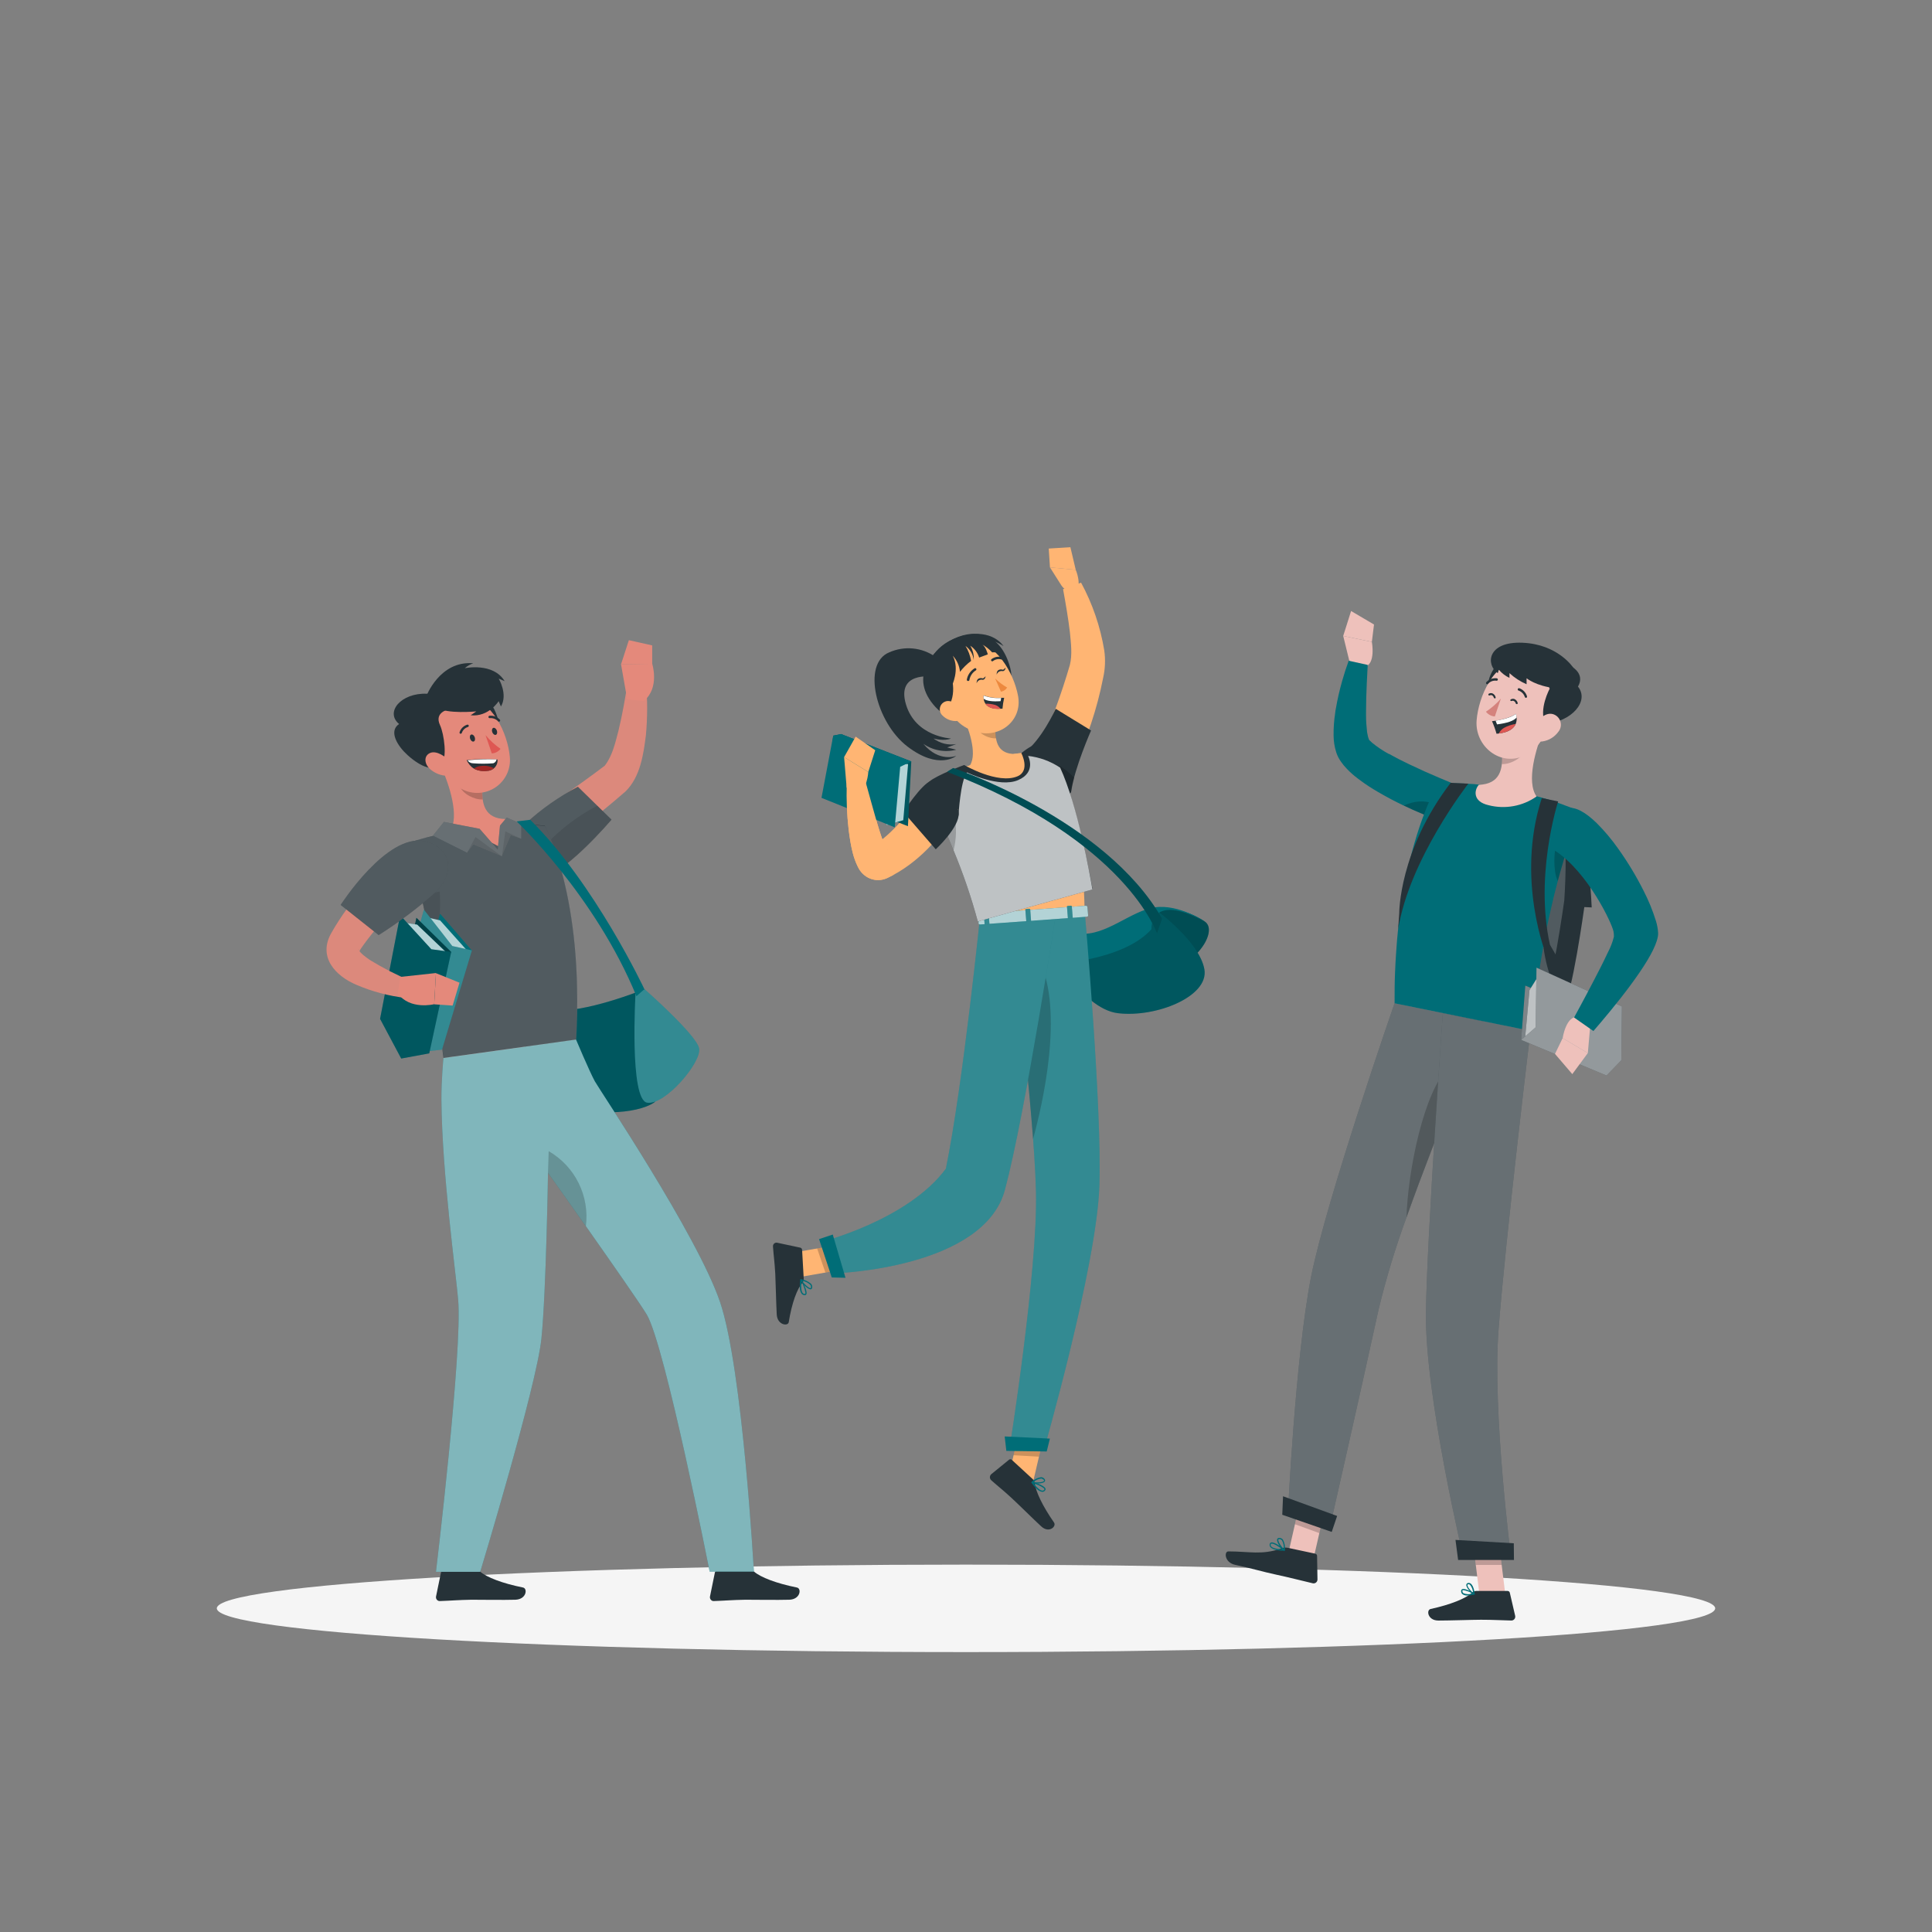 <svg width="153" height="153" viewBox="0 0 153 153" fill="none" xmlns="http://www.w3.org/2000/svg">
<rect x="0" y="0" width="153" height="153" fill="#808080" stroke="none"/>
<path d="M76.5 130.833C109.267 130.833 135.83 129.283 135.83 127.369C135.83 125.456 109.267 123.906 76.5 123.906C43.733 123.906 17.17 125.456 17.17 127.369C17.17 129.283 43.733 130.833 76.5 130.833Z" fill="#F5F5F5"/>
<path d="M126.051 71.861L125.466 71.834C125.466 71.834 124.469 79.052 123.808 79.618C123.147 80.184 113.449 78.308 112.883 77.898C112.864 77.882 112.85 77.859 112.844 77.834C112.418 76.772 114.101 64.796 114.719 64.239C115.337 63.682 117.225 64.239 117.225 64.239C117.225 64.239 121.311 65.196 123.651 65.833C124.184 65.959 124.707 66.124 125.215 66.329C125.827 66.69 126.051 71.861 126.051 71.861Z" fill="#263238"/>
<path opacity="0.2" d="M123.878 71.316C123.878 71.316 122.877 78.535 122.219 79.101C121.705 79.542 115.751 78.51 112.844 77.834C112.418 76.772 114.101 64.796 114.719 64.239C115.337 63.682 117.225 64.239 117.225 64.239C117.225 64.239 121.311 65.196 123.651 65.833C124.236 66.319 123.878 71.316 123.878 71.316Z" fill="white"/>
<path d="M106.87 52.393L106.372 50.361L108.642 50.833C108.642 50.833 108.979 52.669 108.03 52.806L106.87 52.393Z" fill="#EEC1BB"/>
<path d="M106.996 48.388L108.811 49.456L108.642 50.833L106.372 50.361L106.996 48.388Z" fill="#EEC1BB"/>
<path d="M114.863 64.447C114.508 64.619 114.144 64.77 113.771 64.9C113.501 64.799 113.238 64.695 112.978 64.594C112.847 64.538 112.712 64.486 112.583 64.428C112.106 64.233 111.638 64.021 111.173 63.798L110.619 63.529C110.466 63.449 110.313 63.373 110.157 63.29C109.808 63.1 109.459 62.914 109.113 62.709C108.875 62.571 108.636 62.424 108.4 62.271C108.165 62.118 107.917 61.944 107.672 61.76L107.528 61.653C107.215 61.419 106.922 61.159 106.653 60.876C106.49 60.71 106.342 60.531 106.21 60.34C106.128 60.227 106.055 60.108 105.989 59.985C105.971 59.949 105.949 59.909 105.931 59.866C105.885 59.762 105.842 59.655 105.815 59.56C105.682 59.136 105.613 58.694 105.61 58.25C105.602 57.649 105.645 57.048 105.738 56.454C105.738 56.35 105.769 56.243 105.784 56.148C105.911 55.406 106.078 54.672 106.283 53.948C106.436 53.405 106.61 52.865 106.806 52.326L108.312 52.657C108.287 53.152 108.257 53.648 108.238 54.144C108.205 54.89 108.18 55.631 108.18 56.353V56.659C108.18 57.084 108.208 57.501 108.254 57.883C108.254 57.935 108.269 57.99 108.275 58.042C108.301 58.231 108.351 58.416 108.425 58.593C108.44 58.623 108.425 58.593 108.443 58.611C108.462 58.63 108.443 58.627 108.486 58.654C108.529 58.682 108.59 58.761 108.67 58.828C109.076 59.158 109.511 59.45 109.97 59.701H109.998C110.49 59.976 111.011 60.248 111.549 60.502L111.662 60.554C112.415 60.915 113.192 61.267 113.985 61.598C114.291 61.726 114.597 61.855 114.882 61.974C114.882 61.974 115.876 62.246 116.228 62.932C116.513 63.507 115.643 64.07 114.863 64.447Z" fill="#006D77"/>
<path opacity="0.2" d="M114.863 64.447C114.508 64.619 114.144 64.77 113.771 64.9C113.502 64.799 113.238 64.695 112.978 64.594C112.847 64.538 112.712 64.486 112.584 64.428C112.106 64.233 111.638 64.021 111.173 63.798C112.85 63.005 114.162 63.807 114.863 64.447Z" fill="black"/>
<path d="M103.967 123.664L102.036 122.963L103.097 118.309L105.031 119.01L103.967 123.664Z" fill="#EEC1BB"/>
<path d="M119.205 126.231H117.155L116.571 121.482H118.621L119.205 126.231Z" fill="#EEC1BB"/>
<path d="M116.892 125.992H119.392C119.433 125.993 119.472 126.007 119.504 126.032C119.535 126.058 119.557 126.094 119.566 126.133L119.992 127.969C120 128.014 119.999 128.06 119.988 128.104C119.976 128.148 119.955 128.189 119.926 128.224C119.896 128.259 119.86 128.287 119.818 128.306C119.777 128.325 119.731 128.334 119.686 128.333C118.881 128.318 118.293 128.272 117.281 128.272C116.669 128.272 114.777 128.336 113.915 128.336C113.052 128.336 112.935 127.486 113.303 127.418C114.878 127.073 116.057 126.595 116.565 126.139C116.652 126.053 116.769 126 116.892 125.992Z" fill="#263238"/>
<path d="M101.965 122.571L104.159 123.04C104.199 123.049 104.235 123.071 104.261 123.103C104.287 123.134 104.302 123.173 104.303 123.214L104.334 125.081C104.334 125.126 104.325 125.171 104.306 125.212C104.288 125.253 104.26 125.29 104.226 125.319C104.191 125.348 104.15 125.37 104.107 125.381C104.063 125.393 104.017 125.395 103.973 125.387C103.183 125.203 102.048 124.909 101.053 124.698C99.891 124.447 99.168 124.212 97.804 123.921C96.978 123.743 96.919 122.862 97.28 122.859C98.924 122.859 99.918 123.165 101.448 122.633C101.611 122.563 101.791 122.541 101.965 122.571Z" fill="#263238"/>
<path opacity="0.2" d="M103.097 118.309L102.55 120.708L104.484 121.412L105.031 119.013L103.097 118.309Z" fill="black"/>
<path opacity="0.2" d="M118.624 121.482H116.571L116.874 123.93H118.924L118.624 121.482Z" fill="black"/>
<path d="M101.984 120.001L105.264 121.176C105.264 121.176 107.819 109.924 109.178 103.685C109.775 101.22 110.512 98.79 111.384 96.408C112.626 92.908 114.107 89.138 115.304 86.191C116.568 83.088 117.507 80.897 117.507 80.897L110.432 79.465C110.432 79.465 105.038 94.995 103.823 101.133C102.574 107.516 101.984 120.001 101.984 120.001Z" fill="#263238"/>
<g opacity="0.3">
<path d="M101.984 120.001L105.264 121.176C105.264 121.176 107.819 109.924 109.178 103.685C109.775 101.22 110.512 98.79 111.384 96.408C112.626 92.908 114.107 89.138 115.304 86.191C116.568 83.088 117.507 80.897 117.507 80.897L110.432 79.465C110.432 79.465 105.038 94.995 103.823 101.133C102.574 107.516 101.984 120.001 101.984 120.001Z" fill="white"/>
</g>
<path opacity="0.2" d="M111.384 96.408C112.626 92.908 114.107 89.138 115.304 86.191L114.756 84.499C112.746 86.372 111.482 92.825 111.384 96.408Z" fill="black"/>
<path d="M114.26 80.239C114.26 80.239 113 97.945 112.923 103.964C112.837 110.552 115.919 123.456 115.919 123.456H119.677C119.677 123.456 118.174 111.812 118.676 105.285C119.233 97.984 121.204 81.644 121.204 81.644L114.26 80.239Z" fill="#263238"/>
<g opacity="0.3">
<path d="M114.26 80.239C114.26 80.239 113 97.945 112.923 103.964C112.837 110.552 115.919 123.456 115.919 123.456H119.677C119.677 123.456 118.174 111.812 118.676 105.285C119.233 97.984 121.204 81.644 121.204 81.644L114.26 80.239Z" fill="white"/>
</g>
<path d="M115.472 123.538H119.894L119.882 122.216L115.264 121.95L115.472 123.538Z" fill="#263238"/>
<path d="M101.546 119.958L105.463 121.317L105.891 120.053L101.607 118.492L101.546 119.958Z" fill="#263238"/>
<path d="M116.21 126.35C116.07 126.362 115.931 126.325 115.815 126.246C115.779 126.215 115.75 126.175 115.732 126.13C115.714 126.086 115.707 126.037 115.711 125.989C115.71 125.961 115.718 125.933 115.732 125.909C115.747 125.884 115.768 125.864 115.793 125.852C116.017 125.735 116.684 126.158 116.76 126.188C116.768 126.194 116.774 126.201 116.778 126.21C116.782 126.218 116.783 126.228 116.782 126.237C116.781 126.247 116.777 126.256 116.77 126.263C116.763 126.27 116.755 126.275 116.745 126.277C116.57 126.321 116.39 126.346 116.21 126.35ZM115.904 125.928C115.884 125.923 115.862 125.923 115.842 125.928C115.827 125.928 115.812 125.947 115.812 125.983C115.808 126.016 115.812 126.049 115.823 126.08C115.835 126.111 115.854 126.139 115.879 126.161C116.108 126.266 116.369 126.279 116.607 126.197C116.392 126.062 116.151 125.971 115.901 125.928H115.904Z" fill="#006D77"/>
<path d="M116.736 126.28H116.711C116.497 126.164 116.084 125.714 116.124 125.488C116.131 125.452 116.15 125.42 116.178 125.396C116.206 125.373 116.241 125.36 116.277 125.359C116.314 125.354 116.351 125.357 116.387 125.368C116.423 125.379 116.456 125.396 116.485 125.42C116.724 125.616 116.791 126.207 116.791 126.234C116.792 126.243 116.791 126.251 116.787 126.259C116.783 126.267 116.777 126.273 116.77 126.277C116.765 126.28 116.759 126.283 116.753 126.283C116.747 126.284 116.741 126.283 116.736 126.28ZM116.314 125.46H116.28C116.219 125.46 116.213 125.497 116.21 125.509C116.185 125.647 116.451 125.986 116.662 126.145C116.646 125.911 116.56 125.687 116.415 125.503C116.387 125.478 116.351 125.463 116.314 125.46Z" fill="#006D77"/>
<path d="M101.708 122.804C101.372 122.804 100.79 122.755 100.601 122.513C100.573 122.478 100.555 122.437 100.548 122.393C100.54 122.349 100.544 122.304 100.558 122.262C100.564 122.237 100.577 122.213 100.595 122.195C100.613 122.176 100.636 122.162 100.662 122.155C100.934 122.07 101.659 122.651 101.739 122.718C101.747 122.724 101.753 122.733 101.756 122.743C101.759 122.753 101.758 122.764 101.754 122.773C101.751 122.783 101.745 122.791 101.737 122.797C101.728 122.803 101.718 122.805 101.708 122.804ZM100.705 122.244H100.674C100.664 122.246 100.655 122.252 100.648 122.259C100.64 122.267 100.636 122.276 100.634 122.287C100.624 122.314 100.621 122.344 100.625 122.373C100.63 122.401 100.641 122.429 100.659 122.452C100.76 122.59 101.087 122.678 101.546 122.7C101.286 122.483 100.867 122.223 100.705 122.244Z" fill="#006D77"/>
<path d="M101.708 122.804C101.703 122.807 101.697 122.808 101.691 122.808C101.686 122.808 101.68 122.807 101.675 122.804C101.454 122.645 101.063 122.106 101.145 121.886C101.167 121.834 101.219 121.776 101.35 121.791C101.399 121.796 101.446 121.811 101.488 121.835C101.531 121.858 101.568 121.89 101.598 121.929C101.735 122.185 101.789 122.479 101.751 122.767C101.751 122.776 101.748 122.784 101.743 122.791C101.739 122.798 101.732 122.804 101.724 122.807L101.708 122.804ZM101.289 121.886C101.278 121.886 101.268 121.89 101.258 121.896C101.249 121.902 101.242 121.91 101.237 121.92C101.188 122.051 101.445 122.464 101.662 122.663C101.686 122.43 101.637 122.194 101.522 121.99C101.501 121.961 101.474 121.937 101.442 121.92C101.411 121.902 101.377 121.892 101.341 121.889L101.289 121.886Z" fill="#006D77"/>
<path d="M125.197 64.275C124.883 65.036 124.594 65.802 124.331 66.573C124.26 66.778 124.193 66.98 124.126 67.185C123.918 67.825 123.725 68.464 123.547 69.098C123.486 69.321 123.425 69.545 123.367 69.765C123.272 70.114 123.183 70.46 123.098 70.802C123.052 70.995 123.006 71.185 122.963 71.371C122.856 71.824 122.758 72.268 122.657 72.706C122.556 73.143 122.486 73.538 122.409 73.93C122.333 74.321 122.244 74.783 122.174 75.193C122.103 75.603 122.036 75.998 121.975 76.384C121.913 76.769 121.843 77.222 121.788 77.608C121.718 78.1 121.653 78.562 121.598 78.985C121.421 80.255 121.292 81.188 121.197 81.632L110.441 79.453C110.441 78.608 110.441 77.797 110.478 77.005C110.5 76.482 110.524 75.971 110.561 75.475C110.579 75.147 110.604 74.826 110.631 74.511C110.674 74.031 110.72 73.566 110.772 73.113C110.83 72.605 110.894 72.115 110.968 71.644C111.096 70.772 111.246 69.964 111.405 69.214C111.601 68.296 111.809 67.485 112.017 66.751C112.284 65.833 112.556 65.043 112.807 64.398C113.104 63.59 113.47 62.81 113.902 62.066C114.78 62.018 115.66 62.024 116.537 62.084C116.721 62.084 116.91 62.118 117.1 62.136C118.646 62.354 120.179 62.66 121.69 63.054C121.975 63.128 122.265 63.21 122.547 63.293C123.964 63.752 125.197 64.275 125.197 64.275Z" fill="#006D77"/>
<path d="M122.223 57.834C121.65 59.248 120.842 61.885 121.684 63.076C121.138 63.458 120.516 63.718 119.861 63.837C119.205 63.956 118.532 63.933 117.887 63.767C116.626 63.483 116.733 62.583 117.109 62.152C118.826 62.09 119.019 60.863 118.945 59.664L122.223 57.834Z" fill="#EEC1BB"/>
<path opacity="0.2" d="M120.888 58.593L118.954 59.67C118.972 59.95 118.967 60.232 118.939 60.511C119.582 60.548 120.576 60.034 120.775 59.392C120.862 59.135 120.9 58.864 120.888 58.593Z" fill="black"/>
<path d="M118.489 52.727C117.929 53.339 117.369 54.869 118.59 54.854C119.811 54.838 119.45 51.677 118.489 52.727Z" fill="#263238"/>
<path d="M123.193 56.096C122.446 57.987 122.103 59.131 120.809 59.795C118.86 60.793 116.77 59.107 116.938 57.041C117.088 55.166 118.287 52.39 120.423 52.259C120.894 52.231 121.365 52.322 121.791 52.525C122.218 52.727 122.586 53.034 122.862 53.416C123.138 53.799 123.313 54.245 123.371 54.714C123.429 55.182 123.368 55.658 123.193 56.096Z" fill="#EEC1BB"/>
<path d="M123.486 52.458H122.094L122.761 53.715C122.988 53.749 122.538 54.517 122.734 54.52C122.734 54.52 121.816 56.191 122.388 57.32C124.444 57.155 125.898 55.539 124.964 54.373C125.561 53.351 124.518 52.592 123.486 52.458Z" fill="#263238"/>
<path d="M123.413 57.947C123.265 58.152 123.078 58.326 122.863 58.458C122.648 58.59 122.408 58.677 122.158 58.715C121.491 58.813 121.24 58.192 121.488 57.601C121.718 57.069 122.339 56.377 122.978 56.552C123.118 56.592 123.245 56.666 123.348 56.767C123.452 56.869 123.528 56.994 123.571 57.133C123.614 57.271 123.622 57.418 123.595 57.56C123.567 57.702 123.505 57.835 123.413 57.947Z" fill="#EEC1BB"/>
<path d="M118.86 55.322C118.515 55.722 118.117 56.072 117.675 56.362C117.76 56.471 117.866 56.56 117.987 56.625C118.108 56.69 118.242 56.729 118.379 56.739L118.86 55.322Z" fill="#D4827D"/>
<path d="M120.83 55.264C120.813 55.26 120.796 55.252 120.783 55.24C120.769 55.228 120.759 55.213 120.754 55.196C120.717 55.08 120.654 54.973 120.569 54.886C120.484 54.798 120.38 54.731 120.264 54.691C120.252 54.688 120.24 54.682 120.23 54.675C120.219 54.667 120.211 54.657 120.204 54.646C120.198 54.635 120.193 54.623 120.192 54.61C120.19 54.597 120.191 54.584 120.194 54.572C120.197 54.56 120.203 54.548 120.21 54.538C120.218 54.527 120.228 54.519 120.239 54.512C120.25 54.506 120.262 54.501 120.275 54.499C120.288 54.498 120.301 54.498 120.313 54.502C120.458 54.552 120.588 54.635 120.695 54.745C120.801 54.855 120.88 54.989 120.925 55.135C120.934 55.159 120.933 55.186 120.922 55.21C120.911 55.233 120.891 55.252 120.867 55.261C120.855 55.263 120.843 55.264 120.83 55.264Z" fill="#263238"/>
<path d="M117.758 54.187C117.739 54.184 117.721 54.174 117.709 54.159C117.691 54.141 117.681 54.116 117.681 54.09C117.681 54.064 117.691 54.04 117.709 54.021C117.813 53.907 117.942 53.82 118.086 53.767C118.231 53.714 118.386 53.696 118.538 53.715C118.564 53.72 118.587 53.736 118.602 53.757C118.617 53.779 118.622 53.806 118.618 53.831C118.613 53.856 118.598 53.879 118.577 53.893C118.556 53.907 118.53 53.913 118.505 53.908C118.384 53.891 118.26 53.904 118.145 53.947C118.031 53.989 117.928 54.059 117.847 54.15C117.837 54.163 117.823 54.174 117.808 54.181C117.792 54.187 117.775 54.189 117.758 54.187Z" fill="#263238"/>
<path d="M118.156 57.112C118.299 57.435 118.419 57.769 118.514 58.109L118.697 58.088C119.536 57.984 119.891 57.66 120.032 57.332C120.097 57.17 120.122 56.995 120.105 56.821C120.098 56.723 120.078 56.626 120.044 56.533C119.634 56.84 118.86 57.008 118.44 57.075C118.266 57.103 118.156 57.112 118.156 57.112Z" fill="#263238"/>
<path d="M118.44 57.075L118.554 57.366C119.343 57.268 119.885 57.09 120.105 56.821C120.098 56.723 120.078 56.626 120.044 56.533C119.646 56.852 118.86 57.008 118.44 57.075Z" fill="white"/>
<path d="M118.697 58.088C119.536 57.984 119.891 57.66 120.032 57.332C119.71 57.379 119.399 57.482 119.114 57.638C118.932 57.742 118.787 57.899 118.697 58.088Z" fill="#DE5753"/>
<path d="M124.588 52.871C124.588 52.871 123.388 51.016 120.567 50.9C117.746 50.784 117.66 52.663 118.615 53.308L118.697 53.033C118.926 53.309 119.213 53.531 119.539 53.682V53.308C119.937 53.676 120.396 53.973 120.894 54.187V53.715C120.894 53.715 121.629 54.327 123.156 54.499C124.683 54.67 125.286 54.049 124.588 52.871Z" fill="#263238"/>
<path d="M120.108 55.759C120.093 55.76 120.078 55.755 120.065 55.746C120.052 55.737 120.043 55.725 120.038 55.71C120.027 55.667 120.007 55.626 119.979 55.591C119.951 55.556 119.916 55.528 119.875 55.508C119.825 55.487 119.767 55.487 119.716 55.508C119.699 55.518 119.678 55.52 119.659 55.515C119.64 55.51 119.623 55.498 119.612 55.481C119.605 55.464 119.605 55.445 119.611 55.427C119.618 55.41 119.63 55.395 119.646 55.386C119.689 55.361 119.736 55.346 119.785 55.341C119.834 55.336 119.884 55.342 119.931 55.358C119.994 55.386 120.05 55.428 120.095 55.481C120.14 55.534 120.171 55.597 120.188 55.664C120.194 55.684 120.192 55.704 120.184 55.722C120.175 55.741 120.16 55.755 120.142 55.762L120.108 55.759Z" fill="#263238"/>
<path d="M118.37 55.303C118.355 55.303 118.34 55.298 118.327 55.29C118.315 55.281 118.305 55.269 118.3 55.254C118.289 55.211 118.269 55.17 118.241 55.135C118.213 55.1 118.178 55.072 118.137 55.053C118.085 55.037 118.029 55.043 117.981 55.068C117.963 55.078 117.942 55.081 117.922 55.076C117.902 55.071 117.885 55.058 117.874 55.04C117.866 55.022 117.864 55.002 117.869 54.983C117.874 54.964 117.885 54.947 117.902 54.936C117.945 54.912 117.992 54.897 118.041 54.892C118.09 54.888 118.14 54.893 118.186 54.909C118.25 54.936 118.306 54.978 118.351 55.032C118.395 55.085 118.427 55.147 118.443 55.215C118.449 55.234 118.448 55.254 118.44 55.273C118.431 55.291 118.416 55.305 118.397 55.313L118.37 55.303Z" fill="#263238"/>
<path d="M123.394 63.468C123.394 63.468 121.375 69.676 122.886 75.401L122.498 75.763C122.498 75.763 119.992 69.673 122.1 63.201L123.394 63.468Z" fill="#263238"/>
<path d="M116.28 62.06C116.28 62.06 111.598 68.042 110.723 73.605L110.809 72.314C110.809 72.314 110.778 67.351 114.879 61.996L116.28 62.06Z" fill="#263238"/>
<path d="M122.746 74.82L123.538 76.188L123.012 77.972C122.635 77.046 122.377 76.077 122.244 75.086L122.746 74.82Z" fill="#263238"/>
<path d="M125.882 80.193L120.793 78.051L120.466 82.335C120.466 82.335 126.201 82.442 126.28 82.476C126.36 82.51 125.882 80.193 125.882 80.193Z" fill="#263238"/>
<path opacity="0.4" d="M125.882 80.193L120.793 78.051L120.466 82.335C120.466 82.335 126.201 82.442 126.28 82.476C126.36 82.51 125.882 80.193 125.882 80.193Z" fill="white"/>
<path d="M120.787 82.085L121.124 78.409L121.987 77.029L125.39 79.985L124.799 82.014L120.787 82.085Z" fill="#263238"/>
<path opacity="0.7" d="M120.787 82.085L121.124 78.409L121.987 77.029L125.39 79.985L124.799 82.014L120.787 82.085Z" fill="white"/>
<path d="M121.678 76.629L121.617 81.353L120.466 82.354L127.226 85.175L128.395 83.966L128.443 79.704L121.678 76.629Z" fill="#263238"/>
<path opacity="0.5" d="M121.678 76.629L121.617 81.353L120.466 82.354L127.226 85.175L128.395 83.966L128.443 79.704L121.678 76.629Z" fill="white"/>
<path d="M125.928 81.313L125.745 83.394L123.749 82.213C123.749 82.213 124.028 80.377 124.973 80.548L125.928 81.313Z" fill="#EEC1BB"/>
<path d="M124.514 85.062L123.144 83.462L123.749 82.213L125.745 83.394L124.514 85.062Z" fill="#EEC1BB"/>
<path opacity="0.2" d="M124.126 67.185C123.918 67.825 123.725 68.464 123.547 69.098C123.486 69.321 123.425 69.545 123.367 69.765C122.938 68.877 123.144 67.381 123.144 67.381L124.126 67.185Z" fill="black"/>
<path d="M126.47 65.206C127.082 65.821 127.641 66.487 128.141 67.198C128.892 68.247 129.561 69.353 130.142 70.505C130.542 71.279 130.874 72.086 131.133 72.917C131.233 73.231 131.292 73.557 131.311 73.887C131.332 74.578 130.699 75.756 129.857 76.987C129.383 77.687 128.844 78.406 128.327 79.064C127.192 80.505 126.185 81.65 126.185 81.65L124.655 80.579C124.655 80.579 125.411 79.202 126.185 77.715C126.598 76.928 127.014 76.108 127.32 75.447C127.536 75.046 127.701 74.62 127.81 74.177C127.814 74.042 127.804 73.907 127.779 73.773C127.663 73.128 125.769 69.107 123.168 67.381L124.086 64.015C124.726 63.835 125.582 64.333 126.47 65.206Z" fill="#006D77"/>
<path d="M95.402 72.972C96.647 73.786 94.208 77.256 91.384 76.769C88.559 76.283 88.896 74.031 89.407 73.198C89.918 72.366 92.519 71.087 95.402 72.972Z" fill="#006D77"/>
<path opacity="0.3" d="M95.402 72.972C96.647 73.786 94.208 77.256 91.384 76.769C88.559 76.283 88.896 74.031 89.407 73.198C89.918 72.366 92.519 71.087 95.402 72.972Z" fill="black"/>
<path d="M91.668 72.158C91.668 72.158 95.016 74.624 95.38 76.769C95.744 78.914 91.567 80.597 88.541 80.239C85.515 79.881 82.85 74.538 82.85 74.538C82.85 74.538 88.74 74.664 91.668 72.158Z" fill="#006D77"/>
<path opacity="0.2" d="M91.668 72.158C91.668 72.158 95.016 74.624 95.38 76.769C95.744 78.914 91.567 80.597 88.541 80.239C85.515 79.881 82.85 74.538 82.85 74.538C82.85 74.538 88.74 74.664 91.668 72.158Z" fill="black"/>
<path d="M91.188 73.584C91.188 73.584 90.992 70.603 95.408 72.972C95.408 72.972 93.382 71.595 91.479 71.852C89.575 72.109 87.593 74.138 85.499 73.939C83.406 73.74 84.502 76.222 84.502 76.222C84.502 76.222 89.165 75.864 91.188 73.584Z" fill="#006D77"/>
<path d="M82.231 59.431C83.22 57.233 84.054 54.968 84.728 52.653C84.927 51.827 84.814 50.955 84.728 50.071C84.597 48.96 84.395 47.794 84.187 46.659L85.613 46.142C86.52 47.815 87.14 49.628 87.449 51.506C87.552 52.233 87.522 52.972 87.36 53.688C86.879 56.132 86.088 58.506 85.007 60.75L82.253 59.431H82.231Z" fill="#FFB573"/>
<path d="M81.09 59.615C82.452 58.663 83.605 56.133 83.605 56.133L86.405 57.849C86.405 57.849 85.111 60.766 84.829 62.657C84.67 63.804 81.09 59.615 81.09 59.615Z" fill="#263238"/>
<path opacity="0.2" d="M83.446 62.075C84.159 62.718 84.774 63.116 84.845 62.654C84.899 62.297 84.975 61.945 85.071 61.598C84.66 61.148 84.17 60.776 83.627 60.499C83.485 61.012 83.424 61.544 83.446 62.075Z" fill="black"/>
<path d="M79.744 117.476L81.757 117.59L82.837 112.975L80.827 112.862L79.744 117.476Z" fill="#FFB573"/>
<path d="M81.781 117.131L80.117 115.601C80.088 115.575 80.05 115.562 80.011 115.562C79.973 115.562 79.935 115.575 79.906 115.601L78.501 116.745C78.467 116.775 78.44 116.812 78.421 116.854C78.403 116.895 78.393 116.94 78.393 116.985C78.393 117.031 78.403 117.076 78.421 117.117C78.44 117.158 78.467 117.195 78.501 117.226C79.089 117.752 79.401 117.975 80.132 118.651C80.585 119.065 81.834 120.304 82.458 120.879C83.082 121.454 83.682 120.879 83.471 120.573C82.553 119.251 82.039 118.153 81.941 117.464C81.929 117.338 81.873 117.219 81.781 117.131Z" fill="#263238"/>
<g opacity="0.2">
<path d="M82.837 112.975L82.28 115.356L80.267 115.243L80.824 112.865L82.837 112.975Z" fill="black"/>
</g>
<path d="M82.926 59.808C82.926 59.808 85.75 63.33 85.891 72.029C82.739 72.819 79.465 73.021 77.935 73.406C77.259 70.141 76.785 68.14 73.578 61.895C74.621 61.389 75.7 60.96 76.806 60.612C77.984 60.221 79.189 59.914 80.411 59.694C81.246 59.535 82.108 59.574 82.926 59.808Z" fill="#FFB573"/>
<path d="M76.154 56.466C76.671 57.568 77.433 59.636 76.815 60.612C76.815 60.612 77.427 61.711 79.569 61.169C81.941 60.576 80.408 59.71 80.408 59.71C79.037 59.725 78.829 58.758 78.829 57.8L76.154 56.466Z" fill="#FFB573"/>
<path d="M76.806 60.615C77.984 60.223 79.189 59.916 80.411 59.697L80.652 59.664C81.078 60.135 81.359 60.955 80.98 62.36C80.98 62.36 77.498 61.879 76.338 60.753C76.5 60.714 76.659 60.661 76.806 60.615Z" fill="#FFB573"/>
<path opacity="0.2" d="M77.25 57.011L78.841 57.797C78.835 58.022 78.852 58.246 78.89 58.467C78.376 58.519 77.562 58.161 77.378 57.641C77.298 57.44 77.255 57.227 77.25 57.011Z" fill="black"/>
<path d="M85.906 72.24C85.906 72.24 87.28 87.785 87.063 93.93C86.837 100.319 82.66 114.845 82.66 114.845L79.933 114.805C79.933 114.805 82.195 100.628 82.042 94.349C81.873 87.501 79.9 72.158 79.9 72.158L85.906 72.24Z" fill="#006D77"/>
<path opacity="0.2" d="M85.906 72.24C85.906 72.24 87.28 87.785 87.063 93.93C86.837 100.319 82.66 114.845 82.66 114.845L79.933 114.805C79.933 114.805 82.195 100.628 82.042 94.349C81.873 87.501 79.9 72.158 79.9 72.158L85.906 72.24Z" fill="white"/>
<path d="M79.695 114.9L82.892 114.946L83.143 113.927L79.563 113.755L79.695 114.9Z" fill="#006D77"/>
<path opacity="0.2" d="M82.314 76.053C84.266 80.126 82.559 87.479 81.809 90.215C81.503 86.087 80.958 81.035 80.53 77.332C80.873 75.245 81.421 74.174 82.314 76.053Z" fill="black"/>
<path d="M62.455 99.263L63.109 101.17L67.764 100.356L67.112 98.449L62.455 99.263Z" fill="#FFB573"/>
<path d="M63.648 101.237L63.52 98.976C63.517 98.935 63.501 98.896 63.475 98.865C63.448 98.834 63.412 98.813 63.373 98.804L61.555 98.416C61.511 98.406 61.466 98.406 61.422 98.417C61.379 98.428 61.339 98.45 61.305 98.48C61.272 98.51 61.246 98.548 61.231 98.59C61.215 98.632 61.21 98.677 61.215 98.722C61.27 99.511 61.341 99.894 61.396 100.888C61.429 101.5 61.463 103.254 61.512 104.098C61.561 104.943 62.403 105.047 62.461 104.71C62.712 103.159 63.122 102.082 63.541 101.583C63.581 101.535 63.611 101.48 63.63 101.421C63.648 101.361 63.654 101.299 63.648 101.237Z" fill="#263238"/>
<g opacity="0.2">
<path d="M67.764 100.356L65.365 100.775L64.71 98.869L67.109 98.449L67.764 100.356Z" fill="black"/>
</g>
<path d="M83.642 72.216C83.642 72.216 81.194 88.208 79.585 94.214C77.923 100.46 66.16 100.833 66.16 100.833L64.998 98.367C64.998 98.367 71.885 96.638 74.906 92.553C76.28 85.821 77.66 72.133 77.66 72.133L83.642 72.216Z" fill="#006D77"/>
<path opacity="0.2" d="M83.642 72.216C83.642 72.216 81.194 88.208 79.585 94.214C77.923 100.46 66.16 100.833 66.16 100.833L64.998 98.367C64.998 98.367 71.885 96.638 74.906 92.553C76.28 85.821 77.66 72.133 77.66 72.133L83.642 72.216Z" fill="white"/>
<path d="M64.863 98.128L65.87 101.164L66.956 101.191L65.949 97.767L64.863 98.128Z" fill="#006D77"/>
<path d="M63.342 101.965C63.337 102.143 63.389 102.318 63.492 102.464C63.522 102.498 63.558 102.525 63.6 102.543C63.641 102.561 63.686 102.569 63.731 102.568C63.756 102.568 63.782 102.562 63.804 102.549C63.826 102.536 63.844 102.517 63.856 102.495C63.978 102.259 63.52 101.427 63.468 101.332C63.462 101.323 63.455 101.315 63.445 101.311C63.436 101.306 63.426 101.304 63.415 101.304C63.406 101.305 63.398 101.309 63.391 101.315C63.385 101.321 63.38 101.329 63.379 101.338C63.347 101.545 63.334 101.756 63.342 101.965ZM63.78 102.357C63.788 102.385 63.788 102.415 63.78 102.443C63.776 102.452 63.769 102.46 63.76 102.465C63.751 102.47 63.741 102.472 63.731 102.47C63.701 102.473 63.672 102.468 63.645 102.457C63.618 102.446 63.593 102.428 63.575 102.406C63.455 102.274 63.419 101.944 63.468 101.488C63.62 101.758 63.727 102.052 63.783 102.357H63.78Z" fill="#006D77"/>
<path d="M63.382 101.347C63.38 101.354 63.38 101.362 63.382 101.369C63.504 101.616 63.969 102.121 64.196 102.103C64.251 102.103 64.315 102.063 64.321 101.932C64.323 101.883 64.316 101.833 64.299 101.787C64.282 101.741 64.257 101.699 64.223 101.662C63.998 101.468 63.722 101.344 63.428 101.304C63.42 101.303 63.412 101.303 63.404 101.306C63.397 101.309 63.39 101.313 63.385 101.32C63.382 101.324 63.38 101.328 63.38 101.333C63.38 101.338 63.38 101.343 63.382 101.347ZM64.229 101.898V101.926C64.229 102.011 64.19 102.014 64.18 102.014C64.043 102.014 63.682 101.681 63.516 101.427C63.754 101.466 63.976 101.572 64.156 101.733C64.198 101.778 64.224 101.836 64.229 101.898Z" fill="#006D77"/>
<path d="M82.1 117.905C82.217 118.032 82.373 118.116 82.543 118.144C82.587 118.144 82.629 118.134 82.668 118.114C82.706 118.095 82.739 118.066 82.764 118.03C82.781 118.011 82.793 117.987 82.798 117.961C82.803 117.935 82.801 117.908 82.791 117.883C82.703 117.617 81.834 117.372 81.733 117.348C81.723 117.345 81.713 117.345 81.704 117.348C81.694 117.352 81.686 117.358 81.681 117.366C81.675 117.375 81.673 117.384 81.673 117.394C81.673 117.404 81.675 117.413 81.681 117.421C81.805 117.595 81.946 117.757 82.1 117.905ZM82.647 117.841C82.672 117.859 82.69 117.885 82.7 117.914C82.705 117.923 82.708 117.933 82.708 117.943C82.708 117.953 82.705 117.964 82.7 117.972C82.683 117.995 82.662 118.015 82.637 118.028C82.612 118.041 82.584 118.048 82.556 118.049C82.391 118.049 82.133 117.834 81.855 117.48C82.138 117.554 82.406 117.676 82.647 117.841Z" fill="#006D77"/>
<path d="M81.702 117.428C81.704 117.429 81.707 117.43 81.71 117.43C81.712 117.43 81.715 117.429 81.717 117.428C81.968 117.513 82.614 117.513 82.739 117.32C82.77 117.274 82.788 117.201 82.7 117.1C82.668 117.064 82.629 117.035 82.586 117.015C82.543 116.994 82.496 116.983 82.449 116.981C82.167 117.021 81.906 117.15 81.702 117.348C81.698 117.355 81.697 117.363 81.697 117.371C81.697 117.379 81.698 117.387 81.702 117.394C81.7 117.399 81.698 117.405 81.698 117.411C81.698 117.416 81.7 117.422 81.702 117.428ZM82.62 117.152C82.628 117.158 82.635 117.166 82.641 117.174C82.7 117.238 82.678 117.268 82.672 117.278C82.596 117.394 82.127 117.428 81.846 117.369C82.015 117.214 82.229 117.115 82.458 117.088C82.509 117.094 82.558 117.117 82.596 117.152H82.62Z" fill="#006D77"/>
<path d="M77.565 72.4L77.491 73.109C77.473 73.168 77.553 73.217 77.647 73.21L86.047 72.599C86.121 72.599 86.176 72.553 86.173 72.51L86.111 71.809C86.111 71.76 86.035 71.723 85.955 71.73L77.693 72.341C77.669 72.338 77.643 72.342 77.621 72.352C77.598 72.362 77.579 72.379 77.565 72.4Z" fill="#006D77"/>
<path opacity="0.7" d="M77.565 72.4L77.491 73.109C77.473 73.168 77.553 73.217 77.647 73.21L86.047 72.599C86.121 72.599 86.176 72.553 86.173 72.51L86.111 71.809C86.111 71.76 86.035 71.723 85.955 71.73L77.693 72.341C77.669 72.338 77.643 72.342 77.621 72.352C77.598 72.362 77.579 72.379 77.565 72.4Z" fill="white"/>
<path d="M78.281 73.223L78.061 73.238C78.015 73.238 77.978 73.223 77.975 73.195L77.904 72.277C77.904 72.25 77.935 72.225 77.981 72.222H78.201C78.244 72.222 78.284 72.222 78.284 72.265L78.357 73.183C78.361 73.195 78.336 73.22 78.281 73.223Z" fill="#006D77"/>
<g opacity="0.2">
<path d="M78.281 73.223L78.061 73.238C78.015 73.238 77.978 73.223 77.975 73.195L77.904 72.277C77.904 72.25 77.935 72.225 77.981 72.222H78.201C78.244 72.222 78.284 72.222 78.284 72.265L78.357 73.183C78.361 73.195 78.336 73.22 78.281 73.223Z" fill="#006D77"/>
</g>
<path d="M84.875 72.736L84.652 72.755C84.609 72.755 84.572 72.736 84.569 72.712L84.496 71.794C84.496 71.766 84.529 71.742 84.572 71.739L84.796 71.723C84.838 71.723 84.878 71.739 84.878 71.763L84.952 72.681C84.952 72.709 84.918 72.733 84.875 72.736Z" fill="#006D77"/>
<path opacity="0.2" d="M84.875 72.736L84.652 72.755C84.609 72.755 84.572 72.736 84.569 72.712L84.496 71.794C84.496 71.766 84.529 71.742 84.572 71.739L84.796 71.723C84.838 71.723 84.878 71.739 84.878 71.763L84.952 72.681C84.952 72.709 84.918 72.733 84.875 72.736Z" fill="#006D77"/>
<path d="M81.576 72.981L81.356 72.996C81.313 72.996 81.274 72.981 81.274 72.954L81.2 72.035C81.2 72.008 81.234 71.983 81.277 71.98L81.497 71.965C81.543 71.965 81.58 71.98 81.583 72.008L81.653 72.926C81.656 72.954 81.622 72.978 81.576 72.981Z" fill="#006D77"/>
<path opacity="0.2" d="M81.576 72.981L81.356 72.996C81.313 72.996 81.274 72.981 81.274 72.954L81.2 72.035C81.2 72.008 81.234 71.983 81.277 71.98L81.497 71.965C81.543 71.965 81.58 71.98 81.583 72.008L81.653 72.926C81.656 72.954 81.622 72.978 81.576 72.981Z" fill="#006D77"/>
<g opacity="0.2">
<path d="M78.281 73.223L78.061 73.238C78.015 73.238 77.978 73.223 77.975 73.195L77.904 72.277C77.904 72.25 77.935 72.225 77.981 72.222H78.201C78.244 72.222 78.284 72.222 78.284 72.265L78.357 73.183C78.361 73.195 78.336 73.22 78.281 73.223Z" fill="white"/>
<g opacity="0.2">
<path d="M78.281 73.223L78.061 73.238C78.015 73.238 77.978 73.223 77.975 73.195L77.904 72.277C77.904 72.25 77.935 72.225 77.981 72.222H78.201C78.244 72.222 78.284 72.222 78.284 72.265L78.357 73.183C78.361 73.195 78.336 73.22 78.281 73.223Z" fill="white"/>
</g>
<path d="M84.875 72.736L84.652 72.755C84.609 72.755 84.572 72.736 84.569 72.712L84.496 71.794C84.496 71.766 84.529 71.742 84.572 71.739L84.796 71.723C84.838 71.723 84.878 71.739 84.878 71.763L84.952 72.681C84.952 72.709 84.918 72.733 84.875 72.736Z" fill="white"/>
<path opacity="0.2" d="M84.875 72.736L84.652 72.755C84.609 72.755 84.572 72.736 84.569 72.712L84.496 71.794C84.496 71.766 84.529 71.742 84.572 71.739L84.796 71.723C84.838 71.723 84.878 71.739 84.878 71.763L84.952 72.681C84.952 72.709 84.918 72.733 84.875 72.736Z" fill="white"/>
<path d="M81.576 72.981L81.356 72.996C81.313 72.996 81.274 72.981 81.274 72.954L81.2 72.035C81.2 72.008 81.234 71.983 81.277 71.98L81.497 71.965C81.543 71.965 81.58 71.98 81.583 72.008L81.653 72.926C81.656 72.954 81.622 72.978 81.576 72.981Z" fill="white"/>
<path opacity="0.2" d="M81.576 72.981L81.356 72.996C81.313 72.996 81.274 72.981 81.274 72.954L81.2 72.035C81.2 72.008 81.234 71.983 81.277 71.98L81.497 71.965C81.543 71.965 81.58 71.98 81.583 72.008L81.653 72.926C81.656 72.954 81.622 72.978 81.576 72.981Z" fill="white"/>
</g>
<path d="M75.2 50.762C73.93 51.5 71.876 53.599 74.086 55.995C76.295 58.391 80.778 55.866 80.007 52.913C79.236 49.961 77.014 49.71 75.2 50.762Z" fill="#263238"/>
<path d="M74.398 54.774C75.316 56.552 75.665 57.326 76.999 57.858C79.009 58.657 80.992 57.142 80.625 55.126C80.297 53.311 78.853 50.71 76.745 50.769C76.28 50.78 75.826 50.909 75.425 51.145C75.024 51.382 74.69 51.716 74.455 52.117C74.22 52.519 74.091 52.973 74.081 53.438C74.071 53.903 74.18 54.363 74.398 54.774Z" fill="#FFB573"/>
<path d="M74.753 52.868C75.57 53.219 75.747 55.199 75.059 55.995C73.636 55.998 72.317 51.815 74.753 52.868Z" fill="#263238"/>
<path d="M78.807 53.727C79.089 54.008 79.409 54.249 79.756 54.444C79.704 54.532 79.634 54.607 79.55 54.665C79.466 54.722 79.37 54.761 79.269 54.777L78.807 53.727Z" fill="#ED893E"/>
<path d="M74.639 56.662C74.911 56.939 75.28 57.097 75.668 57.103C76.179 57.103 76.301 56.613 76.044 56.185C75.787 55.756 75.273 55.365 74.82 55.573C74.719 55.617 74.631 55.685 74.564 55.771C74.496 55.858 74.452 55.96 74.434 56.068C74.416 56.177 74.425 56.288 74.461 56.391C74.497 56.495 74.558 56.588 74.639 56.662Z" fill="#FFB573"/>
<path d="M76.702 53.926C76.721 53.921 76.739 53.909 76.751 53.893C76.764 53.877 76.771 53.858 76.772 53.838C76.8 53.684 76.859 53.538 76.947 53.409C77.034 53.28 77.148 53.17 77.28 53.088C77.301 53.074 77.316 53.053 77.321 53.028C77.326 53.003 77.322 52.977 77.308 52.956C77.294 52.935 77.272 52.92 77.248 52.915C77.223 52.91 77.197 52.915 77.176 52.929C77.016 53.026 76.877 53.157 76.772 53.312C76.666 53.467 76.595 53.643 76.564 53.828C76.563 53.854 76.573 53.879 76.59 53.898C76.607 53.916 76.631 53.928 76.656 53.929L76.702 53.926Z" fill="#263238"/>
<path d="M79.373 52.234C79.389 52.229 79.403 52.22 79.415 52.209C79.427 52.197 79.436 52.183 79.441 52.167C79.447 52.142 79.444 52.116 79.431 52.093C79.419 52.071 79.398 52.055 79.373 52.047C79.228 52.004 79.075 51.995 78.926 52.022C78.777 52.049 78.637 52.111 78.516 52.204C78.507 52.212 78.499 52.222 78.494 52.233C78.488 52.244 78.485 52.257 78.484 52.269C78.483 52.282 78.485 52.294 78.489 52.306C78.493 52.318 78.499 52.329 78.507 52.338C78.516 52.348 78.526 52.355 78.537 52.361C78.548 52.367 78.56 52.37 78.573 52.371C78.585 52.372 78.598 52.37 78.61 52.366C78.622 52.362 78.632 52.356 78.642 52.347C78.738 52.275 78.849 52.227 78.968 52.207C79.086 52.187 79.207 52.195 79.321 52.231C79.338 52.237 79.356 52.238 79.373 52.234Z" fill="#263238"/>
<path d="M79.523 55.258C79.459 55.543 79.414 55.832 79.389 56.123H79.236C78.538 56.172 78.198 55.964 78.033 55.719C77.955 55.598 77.908 55.459 77.895 55.316C77.883 55.234 77.883 55.152 77.895 55.071C78.339 55.232 78.811 55.296 79.281 55.261C79.431 55.267 79.523 55.258 79.523 55.258Z" fill="#263238"/>
<path d="M79.285 55.273L79.239 55.527C78.584 55.57 78.113 55.511 77.895 55.328C77.883 55.247 77.883 55.164 77.895 55.083C78.34 55.244 78.813 55.309 79.285 55.273Z" fill="white"/>
<path d="M79.236 56.136C78.538 56.185 78.198 55.977 78.033 55.732C78.299 55.719 78.565 55.752 78.82 55.83C78.987 55.886 79.132 55.993 79.236 56.136Z" fill="#DE5753"/>
<path d="M77.856 53.727L78.058 53.559C78.058 53.559 78.008 53.844 77.822 53.835C77.721 53.811 77.616 53.826 77.526 53.878C77.437 53.93 77.371 54.014 77.341 54.113C77.332 53.617 77.724 53.688 77.856 53.727Z" fill="#263238"/>
<path d="M79.441 53.042L79.643 52.874C79.643 52.874 79.594 53.158 79.407 53.149C79.306 53.126 79.201 53.142 79.112 53.194C79.023 53.245 78.957 53.329 78.927 53.428C78.917 52.938 79.306 53.002 79.441 53.042Z" fill="#263238"/>
<path d="M75.38 54.309C75.38 54.309 76.023 53.042 75.454 51.931C75.78 52.28 75.98 52.728 76.023 53.204C76.277 52.878 76.573 52.587 76.904 52.338C76.832 51.919 76.682 51.517 76.46 51.154C76.64 51.284 76.79 51.45 76.903 51.641C77.015 51.832 77.086 52.045 77.112 52.265C77.138 51.869 77.042 51.475 76.837 51.136C77.173 51.359 77.422 51.69 77.543 52.075L78.226 51.821C78.226 51.821 78.073 51.191 77.755 51.019C78.059 51.189 78.335 51.406 78.572 51.662C78.572 51.662 79.211 51.616 79.358 51.806C79.225 51.51 79.025 51.249 78.775 51.043C78.524 50.837 78.23 50.692 77.914 50.618C78.47 50.664 79.006 50.853 79.468 51.166C79.468 51.166 78.608 49.743 76.264 50.349C73.92 50.955 73.44 52.632 73.412 53.336C73.385 54.04 75.38 54.309 75.38 54.309Z" fill="#263238"/>
<path d="M74.086 52.02C73.557 51.647 72.941 51.418 72.297 51.356C71.653 51.294 71.004 51.4 70.414 51.665C68.235 52.552 69.364 57.216 71.867 59.122C74.37 61.029 75.729 59.857 75.729 59.857C75.729 59.857 74.376 60.414 73.122 58.905C73.497 59.166 73.924 59.344 74.374 59.424C74.824 59.505 75.286 59.488 75.729 59.373L75.01 59.193L75.729 58.926C75.414 58.978 75.091 58.966 74.781 58.89C74.47 58.813 74.179 58.675 73.924 58.483C73.924 58.483 74.765 58.724 75.313 58.483C75.313 58.483 72.513 58.36 71.745 55.781C70.977 53.201 73.743 53.584 73.743 53.584L74.086 52.02Z" fill="#263238"/>
<path d="M84.043 46.344L83.149 44.933L85.19 45.123C85.19 45.123 85.711 46.307 85.19 46.959L84.995 46.934C84.802 46.912 84.617 46.848 84.452 46.746C84.288 46.644 84.148 46.506 84.043 46.344Z" fill="#FFB573"/>
<path d="M83.052 43.44L84.768 43.336L85.19 45.123L83.149 44.933L83.052 43.44Z" fill="#FFB573"/>
<path d="M86.522 70.435L77.436 72.972C76.919 71.056 76.277 69.176 75.515 67.344C75.089 66.295 74.679 65.365 74.343 64.591C74.343 64.56 74.318 64.529 74.303 64.499C73.691 63.051 73.324 62.127 73.581 61.904C74.193 61.374 76.353 60.582 76.353 60.582C76.353 60.582 79.015 62.136 80.576 61.478C81.619 61.038 80.882 59.642 80.882 59.642C82.063 58.691 82.577 58.752 83.156 59.422C83.48 59.835 83.748 60.29 83.951 60.775C85.193 63.529 86.185 68.593 86.454 70.046C86.472 70.141 86.488 70.224 86.497 70.285C86.497 70.319 86.497 70.346 86.497 70.368C86.497 70.389 86.522 70.435 86.522 70.435Z" fill="#263238"/>
<path opacity="0.7" d="M86.522 70.435L77.436 72.972C76.919 71.056 76.277 69.176 75.515 67.344C75.089 66.295 74.679 65.365 74.343 64.591C74.34 64.555 74.331 64.521 74.315 64.49L75.582 64.566L75.906 64.584C75.906 64.584 76.05 61.879 76.57 61.169C76.57 61.169 79.135 62.418 80.622 61.781C82.109 61.145 81.417 59.863 81.417 59.863C82.318 59.965 83.181 60.279 83.936 60.781H83.951C85.334 63.77 86.31 69.272 86.482 70.267C86.482 70.3 86.482 70.328 86.482 70.349C86.482 70.371 86.522 70.435 86.522 70.435Z" fill="white"/>
<path opacity="0.2" d="M75.515 67.344C75.089 66.295 74.679 65.365 74.343 64.591C74.343 64.56 74.318 64.529 74.303 64.499C74.666 64.291 75.082 64.196 75.499 64.226C75.499 64.226 75.536 64.355 75.579 64.578C75.768 65.493 75.746 66.439 75.515 67.344Z" fill="black"/>
<path d="M75.888 64.113C74.487 66.332 72.712 68.36 70.3 69.52C70.087 69.623 69.854 69.682 69.617 69.693C69.38 69.703 69.143 69.665 68.921 69.582C68.698 69.498 68.496 69.37 68.325 69.205C68.154 69.04 68.018 68.842 67.926 68.624C67.448 67.629 67.351 66.699 67.21 65.701C67.076 64.514 67.026 63.319 67.06 62.124L68.565 61.956C68.871 63.057 69.177 64.174 69.483 65.242C69.701 65.934 69.912 66.742 70.264 67.293C70.282 67.314 70.288 67.314 70.279 67.293C70.123 67.125 69.918 67.012 69.693 66.971C69.468 66.929 69.236 66.962 69.031 67.063C70.726 66.029 72.133 64.18 73.278 62.513L75.891 64.107L75.888 64.113Z" fill="#FFB573"/>
<path d="M73.761 61.812C72.954 62.1 71.54 64.306 71.54 64.306L74.104 67.259C74.104 67.259 76.007 65.502 75.919 64.388C75.83 63.275 74.679 61.475 73.761 61.812Z" fill="#263238"/>
<path d="M75.481 60.821C75.481 60.821 87.51 64.841 92.029 72.755L91.626 73.939C91.626 73.939 89.22 66.595 75.01 61.117L75.481 60.821Z" fill="#006D77"/>
<path opacity="0.3" d="M75.481 60.821C75.481 60.821 87.51 64.841 92.029 72.755L91.626 73.939C91.626 73.939 89.22 66.595 75.01 61.117L75.481 60.821Z" fill="black"/>
<path d="M66.604 58.131L72.167 60.3L71.901 65.426L65.505 62.923L65.986 58.259L66.604 58.131Z" fill="#006D77"/>
<path opacity="0.2" d="M66.604 58.131L72.167 60.3L71.901 65.426L65.505 62.923L65.986 58.259L66.604 58.131Z" fill="black"/>
<path d="M71.913 60.511L71.531 64.952L70.209 65.337L70.062 60.414L71.913 60.511Z" fill="#006D77"/>
<path opacity="0.7" d="M71.913 60.511L71.531 64.952L70.209 65.337L70.062 60.414L71.913 60.511Z" fill="white"/>
<path d="M72.167 60.3L71.289 60.726L70.857 65.518L65.056 63.183L65.986 58.259L66.604 58.131L72.167 60.3Z" fill="#006D77"/>
<path d="M69.875 66.466C69.734 66.081 69.6 65.665 69.477 65.242C69.171 64.174 68.865 63.057 68.559 61.956L67.054 62.124C67.02 63.319 67.07 64.514 67.204 65.701C67.274 66.32 67.383 66.933 67.531 67.537C67.62 67.909 67.75 68.269 67.92 68.611C67.983 68.736 68.058 68.855 68.143 68.966C68.28 69.153 68.45 69.312 68.645 69.438L68.749 69.499L68.881 69.563L69.018 69.615C69.073 69.633 69.128 69.648 69.183 69.661C69.414 69.711 69.653 69.711 69.884 69.661C69.989 69.637 70.091 69.605 70.19 69.563L70.3 69.511L70.42 69.456C70.533 69.401 70.64 69.343 70.747 69.288C70.744 69.297 70.172 66.228 69.875 66.466Z" fill="#FFB573"/>
<path d="M67.048 62.372L66.846 59.955L68.761 61.136C68.761 61.136 68.694 62.556 67.862 62.95L67.048 62.372Z" fill="#FFB573"/>
<path d="M67.761 58.336L69.312 59.413L68.761 61.136L66.846 59.958L67.761 58.336Z" fill="#FFB573"/>
<path d="M51.044 78.336C51.044 78.336 46.12 80.343 43.657 79.979C41.194 79.615 40.511 85.793 43.657 87.164C46.803 88.535 50.456 88.192 51.769 87.335C53.082 86.479 51.044 78.336 51.044 78.336Z" fill="#006D77"/>
<path opacity="0.2" d="M51.044 78.336C51.044 78.336 46.12 80.343 43.657 79.979C41.194 79.615 40.511 85.793 43.657 87.164C46.803 88.535 50.456 88.192 51.769 87.335C53.082 86.479 51.044 78.336 51.044 78.336Z" fill="black"/>
<path d="M51.044 78.336C51.044 78.336 55.117 81.916 55.361 83.006C55.606 84.095 52.657 87.565 51.246 87.323C49.835 87.082 50.328 78.703 50.328 78.703L51.044 78.336Z" fill="#006D77"/>
<path opacity="0.2" d="M51.044 78.336C51.044 78.336 55.117 81.916 55.361 83.006C55.606 84.095 52.657 87.565 51.246 87.323C49.835 87.082 50.328 78.703 50.328 78.703L51.044 78.336Z" fill="white"/>
<path d="M41.126 65.533C43.333 63.877 45.716 62.295 47.892 60.637C48.504 59.847 48.718 58.847 48.981 57.855C49.287 56.592 49.523 55.248 49.719 53.932L51.151 53.957C51.282 55.375 51.282 56.802 51.151 58.22C50.961 59.734 50.707 61.531 49.535 62.678C47.398 64.537 45.158 66.273 42.825 67.88L41.142 65.524L41.126 65.533Z" fill="#DC897C"/>
<path d="M42.534 69.557C44.425 69.633 48.422 64.909 48.422 64.909L45.765 62.305C44.267 63.092 42.877 64.069 41.628 65.212C39.78 67.014 40.432 69.462 42.534 69.557Z" fill="#263238"/>
<path opacity="0.2" d="M42.534 69.557C44.425 69.633 48.422 64.909 48.422 64.909L45.765 62.305C44.267 63.092 42.877 64.069 41.628 65.212C39.78 67.014 40.432 69.462 42.534 69.557Z" fill="white"/>
<path opacity="0.1" d="M42.77 69.548C42.188 68.911 42.228 67.99 43.382 66.723C44.528 65.548 45.853 64.562 47.308 63.801L48.44 64.909C48.44 64.909 44.734 69.309 42.77 69.548Z" fill="black"/>
<path d="M49.67 55.386L49.18 52.601L51.65 52.568C51.65 52.568 52.262 54.465 50.992 55.505L49.67 55.386Z" fill="#E4897B"/>
<path d="M49.801 50.698L51.65 51.111V52.577L49.18 52.611L49.801 50.698Z" fill="#E4897B"/>
<path d="M37.672 124.343L35.098 124.386C35.056 124.387 35.016 124.401 34.984 124.428C34.951 124.455 34.929 124.492 34.921 124.533L34.532 126.424C34.523 126.464 34.523 126.506 34.531 126.547C34.538 126.588 34.554 126.626 34.577 126.661C34.601 126.695 34.63 126.724 34.665 126.747C34.7 126.769 34.739 126.784 34.78 126.791C34.803 126.794 34.827 126.794 34.85 126.791C35.683 126.764 36.285 126.705 37.332 126.687C37.975 126.687 39.918 126.715 40.808 126.687C41.699 126.66 41.797 125.794 41.42 125.72C39.783 125.39 38.547 124.915 38.017 124.456C37.92 124.378 37.797 124.337 37.672 124.343Z" fill="#263238"/>
<path d="M59.364 124.343L56.794 124.386C56.751 124.386 56.71 124.4 56.677 124.427C56.644 124.454 56.622 124.491 56.613 124.533L56.227 126.424C56.219 126.464 56.218 126.506 56.225 126.546C56.233 126.587 56.249 126.625 56.272 126.66C56.295 126.694 56.324 126.723 56.359 126.746C56.393 126.768 56.432 126.784 56.472 126.791C56.496 126.794 56.519 126.794 56.543 126.791C57.375 126.764 57.981 126.705 59.024 126.687C59.667 126.687 61.61 126.715 62.501 126.687C63.391 126.66 63.492 125.794 63.112 125.72C61.475 125.39 60.239 124.915 59.71 124.456C59.612 124.378 59.489 124.337 59.364 124.343Z" fill="#263238"/>
<path d="M34.526 124.475H38.03C38.03 124.475 42.491 109.768 42.874 106.017C43.256 102.265 43.397 92.859 43.397 92.859V92.877C43.55 93.079 44.872 94.94 46.396 97.103C48.388 99.933 50.726 103.281 51.218 104.101C52.663 106.519 56.2 124.462 56.2 124.462H59.701C59.701 124.462 58.819 108.401 57.02 103.107C55.221 97.813 47.442 86.252 47.106 85.631C46.674 84.838 45.615 82.323 45.615 82.323L35.117 83.783C35.117 83.783 34.945 85.561 34.958 87.115C35.006 92.948 36.108 100.83 36.285 102.951C36.631 106.993 34.526 124.475 34.526 124.475Z" fill="#006D77"/>
<path d="M43.146 65.389C43.146 65.389 46.289 70.992 45.621 82.335L35.126 83.795C34.82 82.195 34.749 74.193 32.139 66.815C33.269 66.435 34.422 66.129 35.591 65.897C37.065 65.607 38.555 65.402 40.052 65.285C41.085 65.24 42.119 65.274 43.146 65.389Z" fill="#263238"/>
<path opacity="0.2" d="M45.631 82.335L35.132 83.795C34.945 82.794 34.844 79.281 34.156 74.982C33.972 73.835 33.746 72.629 33.461 71.405C33.108 69.852 32.669 68.319 32.145 66.815C33.275 66.434 34.428 66.127 35.597 65.897C37.072 65.606 38.563 65.402 40.062 65.285C41.094 65.249 42.129 65.291 43.155 65.411C43.155 65.411 46.295 70.992 45.631 82.335Z" fill="white"/>
<path d="M34.976 60.79C35.566 62.145 36.417 64.676 35.634 65.839C37.118 66.117 38.183 66.289 39.56 67.063C39.777 66.102 40.034 64.863 40.034 64.863C38.372 64.835 38.152 63.639 38.198 62.494L34.976 60.79Z" fill="#E4897B"/>
<path opacity="0.2" d="M36.285 61.488L38.183 62.497C38.173 62.768 38.185 63.039 38.219 63.308C37.607 63.354 36.625 62.877 36.42 62.259C36.328 62.012 36.282 61.751 36.285 61.488Z" fill="black"/>
<path opacity="0.5" d="M34.526 124.475H38.03C38.03 124.475 42.491 109.768 42.874 106.017C43.256 102.265 43.397 92.859 43.397 92.859V92.877C43.55 93.079 44.872 94.94 46.396 97.103C48.388 99.933 50.726 103.281 51.218 104.101C52.663 106.519 56.2 124.462 56.2 124.462H59.701C59.701 124.462 58.819 108.401 57.02 103.107C55.221 97.813 47.442 86.252 47.106 85.631C46.674 84.838 45.615 82.323 45.615 82.323L35.117 83.783C35.117 83.783 34.945 85.561 34.958 87.115C35.006 92.948 36.108 100.83 36.285 102.951C36.631 106.993 34.526 124.475 34.526 124.475Z" fill="white"/>
<path d="M34.284 66.179L35.156 65.089L37.981 65.634L39.416 67.277L39.596 65.38L40.126 64.746L41.285 65.245V66.433L40.459 66.163L39.746 67.822L37.491 66.895L36.989 67.534L34.284 66.179Z" fill="#263238"/>
<path opacity="0.3" d="M34.284 66.179L35.156 65.089L37.981 65.634L39.416 67.277L39.596 65.38L40.126 64.746L41.285 65.245V66.433L40.459 66.163L39.746 67.822L37.491 66.895L36.989 67.534L34.284 66.179Z" fill="white"/>
<path opacity="0.1" d="M39.746 67.822L40.019 65.839L41.285 66.433L40.459 66.163L39.746 67.822Z" fill="black"/>
<path opacity="0.1" d="M39.746 67.822L37.656 66.283L36.989 67.534L37.491 66.895L39.746 67.822Z" fill="black"/>
<path opacity="0.1" d="M34.156 74.97C33.972 73.823 33.746 72.617 33.461 71.393C33.8 70.973 34.281 70.692 34.814 70.603C34.814 70.603 35.101 73.394 34.156 74.97Z" fill="black"/>
<path opacity="0.2" d="M43.397 92.865V92.883C43.55 93.085 44.872 94.946 46.396 97.109C46.547 95.938 46.347 94.749 45.824 93.691C45.3 92.633 44.475 91.754 43.452 91.163L43.397 92.865Z" fill="black"/>
<path d="M38.085 55.095C39.137 55.365 40.163 58.008 39.027 58.819C37.892 59.63 36.108 54.59 38.085 55.095Z" fill="#263238"/>
<path d="M34.168 58.847C34.927 60.683 35.276 61.809 36.564 62.485C36.981 62.709 37.45 62.814 37.923 62.791C38.395 62.767 38.852 62.614 39.243 62.349C39.635 62.085 39.947 61.718 40.146 61.289C40.345 60.86 40.422 60.385 40.371 59.915C40.202 58.1 38.994 55.386 36.876 55.202C36.419 55.15 35.956 55.218 35.534 55.401C35.112 55.584 34.745 55.874 34.471 56.243C34.196 56.613 34.024 57.048 33.971 57.505C33.918 57.962 33.986 58.425 34.168 58.847Z" fill="#E4897B"/>
<path d="M35.569 56.172L35.147 54.517C34.761 54.794 34.297 54.942 33.822 54.939C31.754 54.844 30.475 56.399 31.604 57.335C30.744 57.917 31.5 59.101 32.28 59.802C33.36 60.775 34.385 61.136 34.93 60.502C35.447 60.117 35.172 58.122 34.844 57.421C34.355 56.371 35.569 56.172 35.569 56.172Z" fill="#263238"/>
<path d="M34.082 60.928C34.459 61.248 34.934 61.429 35.429 61.439C36.041 61.439 36.09 60.848 35.686 60.362C35.322 59.924 34.56 59.398 34.046 59.636C33.532 59.875 33.605 60.527 34.082 60.928Z" fill="#E4897B"/>
<path d="M37.231 58.501C37.283 58.654 37.408 58.755 37.51 58.724C37.611 58.694 37.65 58.544 37.598 58.391C37.546 58.238 37.421 58.14 37.32 58.171C37.219 58.201 37.179 58.348 37.231 58.501Z" fill="#263238"/>
<path d="M38.981 57.975C39.033 58.128 39.159 58.226 39.26 58.195C39.361 58.164 39.401 58.014 39.349 57.861C39.297 57.709 39.171 57.611 39.07 57.641C38.969 57.672 38.929 57.834 38.981 57.975Z" fill="#263238"/>
<path d="M38.452 58.217C38.797 58.63 39.195 58.995 39.636 59.303C39.554 59.41 39.45 59.498 39.331 59.56C39.211 59.623 39.079 59.658 38.945 59.664L38.452 58.217Z" fill="#DE5753"/>
<path d="M36.5 58.106C36.485 58.111 36.469 58.111 36.454 58.106C36.442 58.102 36.431 58.096 36.422 58.087C36.412 58.079 36.404 58.069 36.399 58.057C36.394 58.046 36.391 58.034 36.39 58.021C36.389 58.008 36.391 57.996 36.396 57.984C36.442 57.842 36.521 57.714 36.628 57.61C36.735 57.506 36.865 57.43 37.008 57.387C37.02 57.385 37.033 57.384 37.045 57.387C37.057 57.389 37.069 57.394 37.08 57.4C37.09 57.407 37.099 57.416 37.106 57.426C37.113 57.437 37.118 57.448 37.121 57.461C37.126 57.485 37.121 57.51 37.108 57.531C37.095 57.552 37.074 57.567 37.05 57.574C36.938 57.608 36.835 57.669 36.752 57.752C36.668 57.834 36.606 57.936 36.57 58.048C36.564 58.063 36.555 58.076 36.542 58.086C36.53 58.096 36.515 58.103 36.5 58.106Z" fill="#263238"/>
<path d="M39.532 57.152C39.517 57.154 39.501 57.152 39.486 57.147C39.471 57.142 39.458 57.135 39.447 57.124C39.364 57.035 39.262 56.966 39.148 56.922C39.035 56.878 38.913 56.86 38.792 56.87C38.767 56.875 38.741 56.869 38.721 56.855C38.7 56.84 38.686 56.818 38.681 56.794C38.678 56.769 38.684 56.743 38.699 56.722C38.714 56.702 38.736 56.688 38.761 56.683C38.912 56.667 39.065 56.686 39.207 56.739C39.35 56.792 39.478 56.878 39.581 56.989C39.59 56.998 39.597 57.009 39.602 57.02C39.607 57.032 39.609 57.044 39.609 57.057C39.609 57.069 39.607 57.082 39.602 57.093C39.597 57.105 39.59 57.115 39.581 57.124C39.568 57.138 39.551 57.148 39.532 57.152Z" fill="#263238"/>
<path d="M33.743 55.175C33.743 55.175 34.804 52.301 37.479 52.525C37.232 52.611 37.003 52.744 36.806 52.917C36.806 52.917 39.055 52.433 39.964 53.942L39.495 53.743C39.495 53.743 40.239 54.991 39.67 55.949L39.489 55.527C39.489 55.527 38.703 56.797 37.271 56.644L37.721 56.338C37.721 56.338 35.319 56.564 34.661 56.032C34.323 55.782 34.016 55.494 33.743 55.175Z" fill="#263238"/>
<path d="M39.404 60.15C38.588 60.089 37.768 60.104 36.956 60.196C37.21 60.723 37.638 61.133 38.559 61.05C38.675 61.051 38.79 61.028 38.897 60.983C39.003 60.937 39.099 60.87 39.179 60.785C39.258 60.701 39.319 60.601 39.358 60.492C39.397 60.382 39.412 60.266 39.404 60.15Z" fill="#263238"/>
<path d="M38.094 60.658C38.447 60.609 38.805 60.674 39.119 60.842C38.957 60.968 38.761 61.04 38.556 61.05C38.204 61.1 37.846 61.036 37.534 60.867C37.695 60.741 37.89 60.668 38.094 60.658Z" fill="#A02724"/>
<path d="M39.321 60.141C39.311 60.212 39.282 60.278 39.236 60.332C39.19 60.386 39.129 60.426 39.061 60.447C38.527 60.49 37.991 60.49 37.458 60.447C37.372 60.447 37.288 60.425 37.214 60.384C37.139 60.343 37.075 60.283 37.029 60.212C37.79 60.131 38.556 60.108 39.321 60.141Z" fill="white"/>
<path d="M37.372 75.276L34.853 72.363L33.079 78.287C33.079 78.287 34.052 80.46 34.088 80.353C34.125 80.245 37.372 75.276 37.372 75.276Z" fill="#006D77"/>
<path d="M37.041 75.334L34.853 72.889L33.608 72.599L33.25 77.7L34.691 78.703L37.041 75.334Z" fill="#006D77"/>
<path opacity="0.7" d="M37.041 75.334L34.853 72.889L33.608 72.599L33.25 77.7L34.691 78.703L37.041 75.334Z" fill="white"/>
<path d="M33.568 72.038L35.817 74.918L37.372 75.261L35.003 83.125L32.757 83.364L31.337 80.096L33.568 72.038Z" fill="#006D77"/>
<path opacity="0.2" d="M33.568 72.038L35.817 74.918L37.372 75.261L35.003 83.125L32.757 83.364L31.337 80.096L33.568 72.038Z" fill="white"/>
<path d="M35.732 75.389L32.978 72.684L31.674 78.731C31.674 78.731 32.819 80.818 32.846 80.707C32.874 80.597 35.732 75.389 35.732 75.389Z" fill="#006D77"/>
<path opacity="0.4" d="M35.732 75.389L32.978 72.684L31.674 78.731C31.674 78.731 32.819 80.818 32.846 80.707C32.874 80.597 35.732 75.389 35.732 75.389Z" fill="black"/>
<path d="M35.41 75.49L33.036 73.223L31.772 73.033L31.815 78.146L33.333 79.034L35.41 75.49Z" fill="#006D77"/>
<path opacity="0.7" d="M35.41 75.49L33.036 73.223L31.772 73.033L31.815 78.146L33.333 79.034L35.41 75.49Z" fill="white"/>
<path d="M31.689 72.476L34.159 75.172L35.732 75.389L33.994 83.419L31.772 83.829L30.098 80.686L31.689 72.476Z" fill="#006D77"/>
<path opacity="0.2" d="M31.689 72.476L34.159 75.172L35.732 75.389L33.994 83.419L31.772 83.829L30.098 80.686L31.689 72.476Z" fill="black"/>
<path d="M33.633 69.462C31.901 71.277 29.979 73.079 28.565 75.147C28.507 75.242 28.446 75.356 28.421 75.401C28.432 75.344 28.432 75.285 28.421 75.227C28.421 75.169 28.378 75.16 28.388 75.187C28.501 75.469 29 75.821 29.306 76.032C30.32 76.655 31.381 77.198 32.479 77.657L32.13 79.031C30.79 78.875 29.479 78.527 28.238 77.996C26.549 77.286 25.147 75.775 26.252 73.862C27.01 72.536 27.913 71.299 28.945 70.172C29.804 69.196 30.68 68.275 31.625 67.372L33.642 69.447L33.633 69.462Z" fill="#DC897C"/>
<path d="M33.605 66.61C30.609 65.998 26.977 71.665 26.977 71.665L29.988 74.052C31.533 73.076 32.998 71.979 34.37 70.772C36.264 69.021 35.597 67.014 33.605 66.61Z" fill="#263238"/>
<path opacity="0.2" d="M33.605 66.61C30.609 65.998 26.977 71.665 26.977 71.665L29.988 74.052C31.533 73.076 32.998 71.979 34.37 70.772C36.264 69.021 35.597 67.014 33.605 66.61Z" fill="white"/>
<path d="M31.711 77.363L34.523 77.057L34.385 79.526C34.385 79.526 32.451 80.01 31.5 78.663L31.711 77.363Z" fill="#E4897B"/>
<path d="M36.389 77.822L35.845 79.636L34.385 79.535L34.523 77.066L36.389 77.822Z" fill="#E4897B"/>
<path d="M40.915 65.049C40.915 65.049 47.121 70.9 50.401 78.89L51.032 78.336C51.032 78.336 47.124 70.013 41.989 64.921L40.915 65.049Z" fill="#006D77"/>
</svg>
